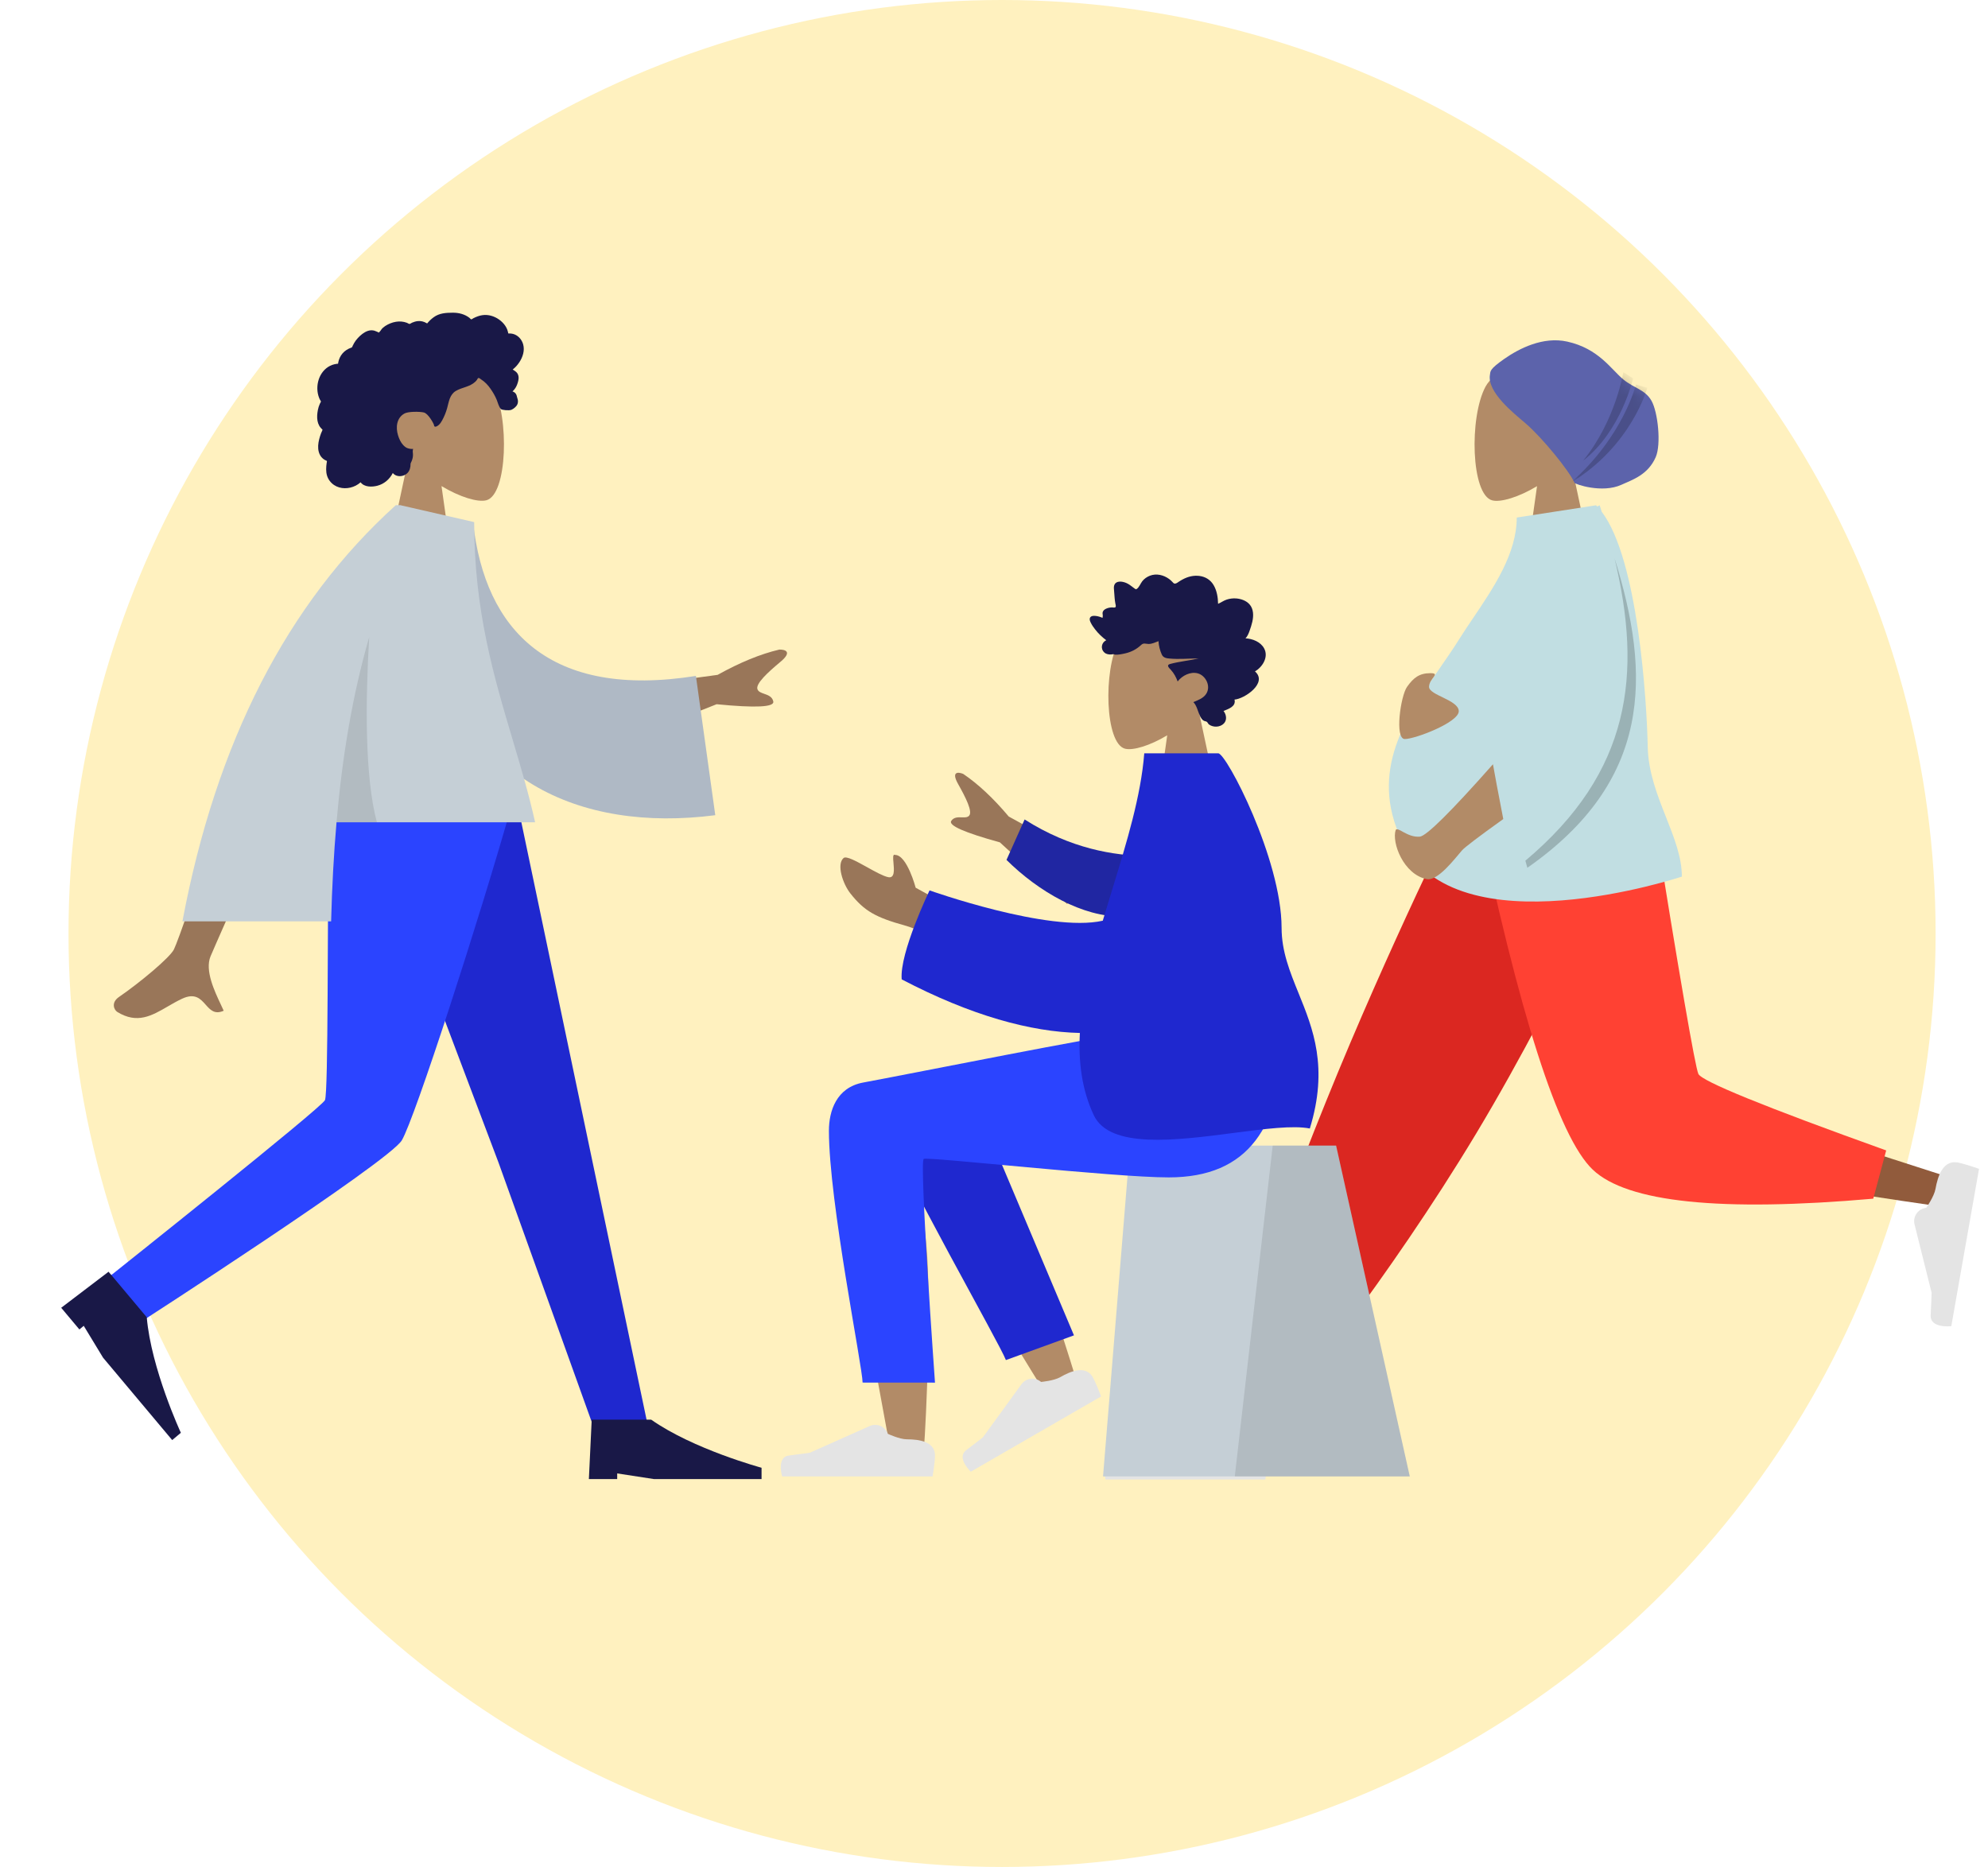 <svg width="148" height="139" viewBox="0 0 148 139" fill="none" xmlns="http://www.w3.org/2000/svg">
<circle cx="74.6" cy="69.5" r="69.5" fill="#FFF1BF"/>
<path fill-rule="evenodd" clip-rule="evenodd" d="M110.589 28.792C109.368 31.07 109.513 36.846 111.092 37.253C111.721 37.416 113.062 37.018 114.427 36.195L113.571 42.258H118.63L116.888 34.138C117.859 32.998 118.517 31.6 118.407 30.034C118.09 25.522 111.811 26.515 110.589 28.792Z" fill="#B28B67"/>
<path fill-rule="evenodd" clip-rule="evenodd" d="M110.92 27.909C110.964 27.634 110.876 27.499 111.982 26.724C113.089 25.948 114.874 25.034 116.673 25.432C119.008 25.948 119.935 27.488 120.835 28.237C121.646 28.912 122.461 28.991 122.943 29.829C123.426 30.666 123.682 33.076 123.263 34.034C122.684 35.356 121.543 35.712 120.71 36.092C119.281 36.745 117.261 36.056 117.212 35.941C116.833 35.058 114.796 32.565 113.571 31.517C112.67 30.747 110.712 29.201 110.92 27.909Z" fill="#5C63AB"/>
<mask id="mask0_2_378" style="mask-type:luminance" maskUnits="userSpaceOnUse" x="110" y="25" width="14" height="12">
<path fill-rule="evenodd" clip-rule="evenodd" d="M110.92 27.909C110.964 27.634 110.876 27.499 111.982 26.724C113.089 25.948 114.874 25.034 116.673 25.432C119.008 25.948 119.935 27.488 120.835 28.237C121.646 28.912 122.461 28.991 122.943 29.829C123.426 30.666 123.682 33.076 123.263 34.034C122.684 35.356 121.543 35.712 120.71 36.092C119.281 36.745 117.261 36.056 117.212 35.941C116.833 35.058 114.796 32.565 113.571 31.517C112.67 30.747 110.712 29.201 110.92 27.909Z" fill="white"/>
</mask>
<g mask="url(#mask0_2_378)">
<path fill-rule="evenodd" clip-rule="evenodd" d="M117.864 34.293C120.283 31.309 120.852 27.709 120.852 27.709L121.581 28.171C121.581 28.171 120.685 32.104 117.864 34.293ZM116.943 35.933C120.858 32.492 121.792 28.625 121.792 28.625L122.635 28.874C122.635 28.874 121.473 33.197 116.943 35.933Z" fill="black" fill-opacity="0.2"/>
</g>
<path fill-rule="evenodd" clip-rule="evenodd" d="M119.895 59.759L104.231 85.952L92.488 108.096H89.959L109.634 59.759L119.895 59.759Z" fill="#915B3C"/>
<path fill-rule="evenodd" clip-rule="evenodd" d="M92.167 107.218C93.138 107.218 94.287 107.401 94.382 108.367C94.386 108.41 94.388 108.45 94.388 108.487C94.388 109.058 94.198 110.152 94.198 110.152C93.537 110.152 82.309 110.152 82.309 110.152C82.309 110.152 81.846 108.619 82.844 108.497C83.843 108.375 84.503 108.276 84.503 108.276L89.287 106.143C89.802 105.913 90.404 106.154 90.619 106.675L90.665 106.786C90.665 106.786 91.589 107.218 92.167 107.218V107.218Z" fill="#E4E4E4"/>
<path fill-rule="evenodd" clip-rule="evenodd" d="M95.749 104.55L90.871 103.074C90.871 103.074 94.077 93.489 98.73 81.977C103.382 70.465 108.722 59.759 108.722 59.759H122.499C122.499 59.759 116.562 73.302 109.91 84.37C103.258 95.439 95.749 104.55 95.749 104.55Z" fill="#DB2721"/>
<path fill-rule="evenodd" clip-rule="evenodd" d="M120.924 59.759C122.402 68.963 125.254 80.723 125.523 81.086C125.702 81.328 132.16 83.493 144.897 87.58L144.351 89.811C129.162 87.619 121.159 85.918 120.341 84.709C119.115 82.895 112.991 68.564 110.62 59.759H120.924Z" fill="#915B3C"/>
<path fill-rule="evenodd" clip-rule="evenodd" d="M140.42 85.651L139.458 89.244C128.097 90.241 121.137 89.521 118.576 87.084C116.014 84.647 113.096 75.539 109.819 59.759H122.956C125.032 72.68 126.193 79.412 126.438 79.955C126.683 80.497 131.344 82.396 140.42 85.651Z" fill="#FF4133"/>
<path fill-rule="evenodd" clip-rule="evenodd" d="M144.091 88.515C144.26 87.558 144.64 86.458 145.608 86.533C145.65 86.536 145.69 86.541 145.727 86.547C146.288 86.646 147.332 87.023 147.332 87.023C147.218 87.675 145.268 98.735 145.268 98.735C145.268 98.735 143.679 98.925 143.732 97.921C143.785 96.916 143.802 96.248 143.802 96.248L142.533 91.164C142.396 90.618 142.738 90.066 143.288 89.945L143.405 89.92C143.405 89.92 143.991 89.084 144.091 88.515V88.515Z" fill="#E4E4E4"/>
<path fill-rule="evenodd" clip-rule="evenodd" d="M104.353 62.556C108.357 70.895 125.209 65.264 125.209 65.264C125.209 63.819 124.636 62.37 124.034 60.849C123.389 59.217 122.71 57.502 122.67 55.618C122.595 52.152 121.947 41.65 119.243 38.102C119.194 37.942 119.144 37.781 119.093 37.62L118.906 37.708C118.877 37.678 118.847 37.648 118.818 37.62L112.917 38.532C112.917 41.202 111.209 43.733 109.672 46.011C109.298 46.566 108.934 47.105 108.607 47.628C108.179 48.313 107.696 49.01 107.201 49.725C104.694 53.342 101.88 57.403 104.353 62.556Z" fill="#C1DEE2"/>
<path fill-rule="evenodd" clip-rule="evenodd" d="M111.914 60.979C111.519 58.942 111.263 57.583 111.146 56.9C108.002 60.453 106.186 62.25 105.698 62.291C104.779 62.368 104.1 61.553 103.907 61.783C103.587 62.731 104.49 65.106 106.215 65.452C107.038 65.617 108.313 63.918 108.838 63.316C109.045 63.079 110.07 62.3 111.914 60.979V60.979ZM106.484 50.119C105.669 50.119 105.231 50.456 104.75 51.136C104.268 51.816 103.812 55.022 104.585 55.022C105.359 55.022 108.6 53.783 108.6 52.95C108.6 52.116 106.388 51.763 106.388 51.136C106.388 50.509 107.299 50.119 106.484 50.119Z" fill="#B28B67"/>
<path fill-rule="evenodd" clip-rule="evenodd" d="M120.198 41.566C122.267 50.197 121.424 57.476 113.559 64.079C113.651 64.41 113.707 64.608 113.707 64.608C122.939 58.154 122.943 50.333 120.198 41.566Z" fill="black" fill-opacity="0.2"/>
<path fill-rule="evenodd" clip-rule="evenodd" d="M86.896 54.744C85.61 55.52 84.346 55.895 83.753 55.742C82.266 55.358 82.129 49.915 83.28 47.769C84.431 45.624 90.346 44.688 90.644 48.94C90.748 50.415 90.129 51.732 89.214 52.807L90.854 60.457H86.089L86.896 54.744Z" fill="#B28B67"/>
<path fill-rule="evenodd" clip-rule="evenodd" d="M92.722 47.525C92.876 47.372 92.96 47.154 93.033 46.947C93.108 46.733 93.181 46.516 93.231 46.292C93.332 45.845 93.332 45.331 93.014 44.984C92.758 44.706 92.375 44.581 92.021 44.554C91.785 44.536 91.543 44.569 91.317 44.643C91.093 44.717 90.9 44.864 90.682 44.955C90.674 44.474 90.592 43.97 90.347 43.559C90.112 43.163 89.738 42.941 89.311 42.882C88.873 42.822 88.441 42.925 88.049 43.137C87.951 43.19 87.853 43.245 87.76 43.309C87.683 43.361 87.602 43.425 87.51 43.446C87.408 43.47 87.358 43.411 87.291 43.337C87.214 43.25 87.126 43.173 87.034 43.105C86.624 42.804 86.087 42.68 85.613 42.86C85.394 42.944 85.182 43.085 85.034 43.279C84.901 43.453 84.807 43.728 84.625 43.849C84.547 43.9 84.493 43.832 84.422 43.782C84.316 43.706 84.215 43.623 84.108 43.55C83.958 43.446 83.795 43.369 83.62 43.329C83.365 43.27 83.012 43.284 82.939 43.618C82.911 43.744 82.932 43.879 82.941 44.005C82.953 44.179 82.966 44.353 82.981 44.527C82.993 44.658 83.007 44.786 83.032 44.915C83.045 44.984 83.087 45.113 83.057 45.182C83.02 45.269 82.85 45.219 82.777 45.222C82.633 45.228 82.488 45.254 82.355 45.315C82.252 45.363 82.143 45.433 82.1 45.551C82.073 45.624 82.08 45.699 82.093 45.774C82.108 45.863 82.09 45.911 82.079 46.002C81.886 45.906 81.216 45.695 81.131 46.041C81.103 46.157 81.167 46.287 81.216 46.385C81.301 46.556 81.413 46.712 81.528 46.86C81.767 47.171 82.053 47.439 82.36 47.668C82 47.828 81.906 48.3 82.218 48.582C82.356 48.706 82.54 48.733 82.714 48.726C82.778 48.723 82.869 48.698 82.919 48.709C82.946 48.715 82.975 48.738 83.012 48.741C83.257 48.757 83.534 48.698 83.773 48.644C84.2 48.547 84.604 48.345 84.934 48.037C85.018 47.958 85.088 47.912 85.202 47.913C85.302 47.914 85.4 47.942 85.5 47.944C85.763 47.951 86.001 47.822 86.246 47.736C86.261 48.067 86.356 48.432 86.491 48.73C86.601 48.973 86.832 49.008 87.058 49.029C87.783 49.098 88.51 49.022 89.236 49.023C88.533 49.181 87.808 49.247 87.112 49.434C86.797 49.518 87.037 49.73 87.172 49.877C87.393 50.12 87.558 50.419 87.672 50.736C88.016 50.288 88.623 49.992 89.161 50.13C89.755 50.282 90.174 51.086 89.794 51.664C89.573 52 89.174 52.13 88.843 52.274C89.102 52.543 89.164 52.94 89.32 53.275C89.397 53.44 89.504 53.627 89.676 53.684C89.74 53.705 89.814 53.707 89.864 53.759C89.926 53.823 89.941 53.895 90.02 53.95C90.337 54.17 90.831 54.153 91.111 53.866C91.365 53.606 91.299 53.195 91.087 52.932C91.424 52.791 92.039 52.611 91.905 52.085C92.635 52.036 94.409 50.851 93.428 49.985C93.966 49.681 94.461 48.937 94.115 48.282C93.849 47.777 93.23 47.551 92.722 47.525" fill="#191847"/>
<path fill-rule="evenodd" clip-rule="evenodd" d="M99.468 85.29H84.127L82.117 109.923H104.953L99.468 85.29Z" fill="#C5CFD6"/>
<path fill-rule="evenodd" clip-rule="evenodd" d="M99.468 85.29H94.75L91.926 109.923H104.953L99.468 85.29Z" fill="black" fill-opacity="0.1"/>
<path fill-rule="evenodd" clip-rule="evenodd" d="M75.699 90.17C77.422 93.828 80.116 102.706 80.116 102.706L77.829 103.752C77.829 103.752 72.027 94.418 68.481 88.038C68.646 89.475 68.814 91.092 68.97 92.791C69.34 96.818 68.97 105.518 68.772 108.032C68.647 109.611 66.501 109.28 66.301 108.027C66.267 107.815 66.129 107.07 65.923 105.959C64.912 100.509 62.265 86.247 62.26 82.754C62.258 81.349 65.002 80.087 66.638 81.069C67.761 79.87 69.888 79.179 71.109 81.16C71.886 82.419 73.731 85.995 75.699 90.17Z" fill="#B28B67"/>
<path fill-rule="evenodd" clip-rule="evenodd" d="M79.953 99.419L72.104 80.817C70.223 77.791 64.951 81.433 65.593 83.188C67.049 87.173 74.452 100.073 74.886 101.26L79.953 99.419Z" fill="#1F28CF"/>
<path fill-rule="evenodd" clip-rule="evenodd" d="M78.933 102.531C79.725 102.073 80.749 101.681 81.281 102.425C81.304 102.458 81.325 102.49 81.343 102.52C81.611 102.986 81.972 103.968 81.972 103.968C81.432 104.28 72.272 109.57 72.272 109.57C72.272 109.57 71.173 108.538 71.93 107.968C72.687 107.398 73.179 107.006 73.179 107.006L76.043 103.059C76.374 102.603 77.016 102.51 77.462 102.854L77.504 102.887C77.504 102.887 78.462 102.803 78.933 102.531V102.531Z" fill="#E4E4E4"/>
<path fill-rule="evenodd" clip-rule="evenodd" d="M67.515 107.159C68.429 107.159 69.512 107.331 69.601 108.241C69.605 108.282 69.607 108.32 69.607 108.355C69.607 108.893 69.428 109.924 69.428 109.924C68.805 109.924 58.228 109.924 58.228 109.924C58.228 109.924 57.792 108.48 58.732 108.365C59.673 108.249 60.295 108.157 60.295 108.157L64.747 106.171C65.262 105.941 65.865 106.182 66.079 106.703L66.1 106.753C66.1 106.753 66.971 107.159 67.515 107.159V107.159Z" fill="#E4E4E4"/>
<path fill-rule="evenodd" clip-rule="evenodd" d="M61.71 84.184C61.71 89.461 64.215 101.772 64.217 102.935L69.607 102.939C69.607 102.939 68.424 86.461 68.768 86.284C69.112 86.106 82.876 87.659 87.005 87.659C92.958 87.659 95.42 83.903 95.62 76.946H83.828C81.427 77.203 68.903 79.73 64.251 80.599C62.26 80.971 61.71 82.73 61.71 84.184Z" fill="#2B44FF"/>
<path fill-rule="evenodd" clip-rule="evenodd" d="M75.098 60.792L81.99 64.569L79.445 67.302L74.437 62.715C71.799 61.987 70.592 61.455 70.817 61.118C71.007 60.834 71.314 60.844 71.596 60.853C71.816 60.86 72.021 60.867 72.145 60.734C72.428 60.43 71.888 59.366 71.332 58.379C70.776 57.392 71.37 57.478 71.71 57.62C72.823 58.373 73.952 59.431 75.098 60.792ZM68.168 66.092L71.196 67.756L71.023 70.795C71.023 70.795 69.062 69.379 67.376 68.909C65.225 68.309 64.354 67.85 63.303 66.511C62.741 65.794 62.264 64.353 62.799 63.883C63.004 63.703 63.769 64.129 64.55 64.562C65.145 64.893 65.749 65.229 66.121 65.306C66.622 65.409 66.563 64.759 66.516 64.24C66.483 63.868 66.455 63.562 66.645 63.651C67.531 63.666 68.168 66.092 68.168 66.092Z" fill="#997659"/>
<path fill-rule="evenodd" clip-rule="evenodd" d="M85.347 63.728C82.933 63.703 79.714 63.192 76.279 61.011L74.93 64.021C77.299 66.373 80.631 68.306 83.544 68.224C85.839 68.16 87.013 65.382 85.347 63.728Z" fill="#2026A2"/>
<path fill-rule="evenodd" clip-rule="evenodd" d="M91.858 84.347C94.153 84.048 96.262 83.773 97.512 84.019C98.914 79.463 97.75 76.595 96.675 73.947C96.027 72.351 95.412 70.835 95.41 69.078C95.407 63.962 91.3 56.086 90.696 56.086H90.523H85.734H85.186C84.94 59.252 83.889 62.681 82.831 66.131C82.584 66.936 82.336 67.743 82.098 68.548C78.094 69.458 69.203 66.292 69.203 66.292C69.203 66.292 66.958 70.938 67.128 72.916C72.303 75.621 76.739 76.827 80.393 76.906C80.277 79.076 80.541 81.14 81.427 83.026C82.615 85.553 87.563 84.908 91.858 84.347Z" fill="#1F28CF"/>
<path fill-rule="evenodd" clip-rule="evenodd" d="M32.869 36.189C34.234 37.012 35.574 37.41 36.204 37.247C37.782 36.84 37.927 31.066 36.706 28.789C35.485 26.512 29.207 25.52 28.891 30.031C28.781 31.596 29.438 32.993 30.409 34.133L28.668 42.25H33.726L32.869 36.189Z" fill="#B28B67"/>
<path fill-rule="evenodd" clip-rule="evenodd" d="M38.946 25.633C38.842 25.265 38.56 24.95 38.18 24.856C38.088 24.833 37.993 24.824 37.898 24.828C37.864 24.829 37.855 24.839 37.839 24.816C37.827 24.798 37.827 24.755 37.822 24.734C37.807 24.67 37.788 24.606 37.765 24.544C37.686 24.333 37.552 24.146 37.391 23.988C37.09 23.694 36.684 23.49 36.261 23.454C36.03 23.433 35.8 23.471 35.582 23.546C35.468 23.585 35.359 23.634 35.252 23.687C35.219 23.703 35.115 23.782 35.083 23.777C35.047 23.772 34.975 23.683 34.946 23.661C34.588 23.386 34.145 23.277 33.699 23.281C33.195 23.285 32.709 23.31 32.289 23.617C32.2 23.682 32.115 23.753 32.034 23.828C31.992 23.868 31.951 23.909 31.912 23.952C31.888 23.977 31.865 24.004 31.843 24.031C31.805 24.077 31.811 24.092 31.758 24.06C31.556 23.937 31.321 23.879 31.085 23.908C30.945 23.925 30.809 23.968 30.679 24.023C30.635 24.042 30.533 24.117 30.486 24.118C30.439 24.119 30.339 24.049 30.291 24.031C30.031 23.935 29.752 23.912 29.479 23.956C29.198 24.002 28.921 24.114 28.683 24.269C28.568 24.344 28.468 24.426 28.388 24.537C28.353 24.585 28.322 24.636 28.282 24.68C28.259 24.706 28.214 24.733 28.201 24.766C28.209 24.746 27.894 24.625 27.864 24.617C27.706 24.576 27.544 24.584 27.39 24.635C27.098 24.731 26.847 24.946 26.641 25.167C26.535 25.28 26.442 25.406 26.364 25.539C26.326 25.603 26.292 25.669 26.26 25.736C26.245 25.769 26.235 25.809 26.215 25.839C26.189 25.876 26.171 25.877 26.124 25.894C25.886 25.977 25.668 26.119 25.502 26.31C25.335 26.504 25.226 26.742 25.18 26.993C25.178 27.008 25.176 27.069 25.167 27.077C25.155 27.088 25.108 27.083 25.089 27.085C25.026 27.093 24.964 27.104 24.902 27.118C24.789 27.145 24.678 27.185 24.574 27.236C24.166 27.438 23.875 27.816 23.732 28.242C23.583 28.688 23.585 29.2 23.764 29.638C23.793 29.709 23.827 29.777 23.868 29.842C23.893 29.882 23.901 29.882 23.884 29.924C23.866 29.971 23.834 30.016 23.812 30.061C23.743 30.21 23.694 30.367 23.664 30.528C23.613 30.792 23.588 31.069 23.638 31.335C23.661 31.459 23.701 31.579 23.763 31.689C23.794 31.745 23.83 31.799 23.872 31.848C23.893 31.873 23.916 31.898 23.94 31.921C23.953 31.934 23.971 31.946 23.983 31.961C24.011 31.997 24.017 31.967 24.003 32.021C23.982 32.095 23.936 32.169 23.908 32.242C23.878 32.316 23.852 32.392 23.828 32.469C23.779 32.624 23.738 32.782 23.712 32.943C23.662 33.251 23.671 33.58 23.817 33.863C23.879 33.984 23.969 34.09 24.077 34.173C24.13 34.213 24.188 34.248 24.248 34.276C24.279 34.291 24.319 34.297 24.333 34.328C24.348 34.36 24.326 34.424 24.32 34.46C24.276 34.773 24.253 35.103 24.346 35.41C24.432 35.693 24.621 35.943 24.867 36.109C25.343 36.43 25.985 36.412 26.485 36.155C26.615 36.088 26.737 36.005 26.846 35.907C27.123 36.28 27.694 36.268 28.099 36.162C28.603 36.029 29.008 35.678 29.242 35.217C29.561 35.605 30.23 35.479 30.451 35.058C30.506 34.955 30.538 34.841 30.553 34.726C30.562 34.666 30.556 34.605 30.563 34.545C30.571 34.468 30.622 34.394 30.651 34.32C30.708 34.176 30.744 34.027 30.745 33.872C30.746 33.791 30.736 33.712 30.728 33.631C30.721 33.559 30.741 33.492 30.753 33.42C30.623 33.441 30.466 33.407 30.344 33.369C30.224 33.332 30.112 33.235 30.027 33.147C29.831 32.941 29.712 32.671 29.63 32.403C29.45 31.814 29.523 31.107 30.116 30.783C30.392 30.633 31.219 30.633 31.547 30.708C31.893 30.786 32.285 31.549 32.304 31.62C32.316 31.665 32.31 31.72 32.351 31.749C32.441 31.814 32.588 31.701 32.654 31.646C32.768 31.55 32.85 31.422 32.92 31.292C33.074 31.01 33.197 30.707 33.285 30.398C33.352 30.16 33.395 29.914 33.483 29.681C33.571 29.45 33.709 29.244 33.924 29.113C34.157 28.971 34.425 28.895 34.682 28.806C34.936 28.717 35.186 28.609 35.383 28.421C35.426 28.379 35.468 28.335 35.503 28.287C35.531 28.248 35.558 28.174 35.6 28.15C35.665 28.112 35.76 28.211 35.816 28.247C36.095 28.423 36.327 28.67 36.514 28.939C36.7 29.207 36.853 29.465 36.977 29.764C37.069 29.986 37.127 30.27 37.289 30.452C37.361 30.533 37.898 30.582 38.073 30.511C38.247 30.44 38.442 30.256 38.5 30.141C38.56 30.023 38.574 29.893 38.549 29.764C38.534 29.688 38.503 29.617 38.486 29.542C38.472 29.48 38.459 29.42 38.429 29.363C38.371 29.254 38.272 29.176 38.153 29.143C38.277 29.029 38.38 28.892 38.451 28.739C38.525 28.58 38.587 28.387 38.605 28.212C38.62 28.07 38.597 27.924 38.52 27.802C38.438 27.674 38.294 27.591 38.17 27.511C38.36 27.362 38.523 27.181 38.657 26.98C38.918 26.59 39.079 26.098 38.946 25.633Z" fill="#191847"/>
<path fill-rule="evenodd" clip-rule="evenodd" d="M26.983 59.745L37.115 86.561L44.216 106.326H48.266L38.504 59.745L26.983 59.745Z" fill="#1F28CF"/>
<path fill-rule="evenodd" clip-rule="evenodd" d="M24.479 59.745C24.369 68.946 24.448 81.334 24.192 81.908C23.935 82.481 8.228 94.977 8.228 94.977L10.316 98.528C10.316 98.528 28.963 86.499 29.916 84.897C30.87 83.294 35.659 68.547 38.151 59.745H24.479Z" fill="#2B44FF"/>
<path fill-rule="evenodd" clip-rule="evenodd" d="M4.556 97.366L8.082 94.683L10.926 98.073C11.254 101.908 13.465 106.674 13.465 106.674L12.819 107.216L7.672 101.08L6.234 98.71L5.911 98.981L4.556 97.366Z" fill="#191847"/>
<path fill-rule="evenodd" clip-rule="evenodd" d="M43.84 110.12L44.051 105.694L48.476 105.694C51.624 107.907 56.695 109.277 56.695 109.277V110.12H48.687L45.948 109.699V110.12H43.84Z" fill="#191847"/>
<path fill-rule="evenodd" clip-rule="evenodd" d="M53.425 50.244L45.105 51.379L46.598 55.108L53.349 52.431C56.258 52.718 57.666 52.648 57.57 52.223C57.489 51.864 57.18 51.756 56.895 51.656C56.673 51.579 56.466 51.506 56.393 51.325C56.227 50.91 57.173 50.05 58.105 49.272C59.037 48.495 58.412 48.352 58.018 48.363C56.62 48.691 55.089 49.318 53.425 50.244ZM12.948 70.686C13.566 69.433 18.969 53.305 18.969 53.305L23.583 53.323C23.583 53.323 15.994 70.406 15.669 71.212C15.246 72.259 15.964 73.78 16.45 74.811C16.525 74.97 16.595 75.118 16.654 75.251C15.979 75.553 15.655 75.188 15.313 74.803C14.927 74.368 14.519 73.908 13.557 74.356C13.186 74.528 12.834 74.733 12.491 74.932C11.304 75.622 10.215 76.256 8.732 75.341C8.497 75.196 8.239 74.65 8.862 74.223C10.412 73.159 12.646 71.298 12.948 70.686Z" fill="#997659"/>
<path fill-rule="evenodd" clip-rule="evenodd" d="M31.608 38.667L35.221 38.908C36.111 46.96 40.957 52.046 51.808 50.324L53.25 60.693C43.108 62.004 34.213 57.943 32.391 46.946C31.919 44.099 31.546 41.137 31.608 38.667Z" fill="#AFB9C5"/>
<path fill-rule="evenodd" clip-rule="evenodd" d="M13.581 68.597C16.09 55.248 21.384 44.92 29.464 37.613H29.811H29.823L29.826 37.617L35.3 38.871C35.3 45.448 36.762 50.362 38.169 55.087C38.776 57.127 39.373 59.132 39.837 61.22H25.053C24.845 63.613 24.717 66.072 24.651 68.597H13.581Z" fill="#C5CFD6"/>
<path fill-rule="evenodd" clip-rule="evenodd" d="M25.053 61.22C25.477 56.349 26.235 51.754 27.486 47.435C27.212 52.054 27.136 57.784 28.058 61.22H25.053Z" fill="black" fill-opacity="0.1"/>
</svg>
